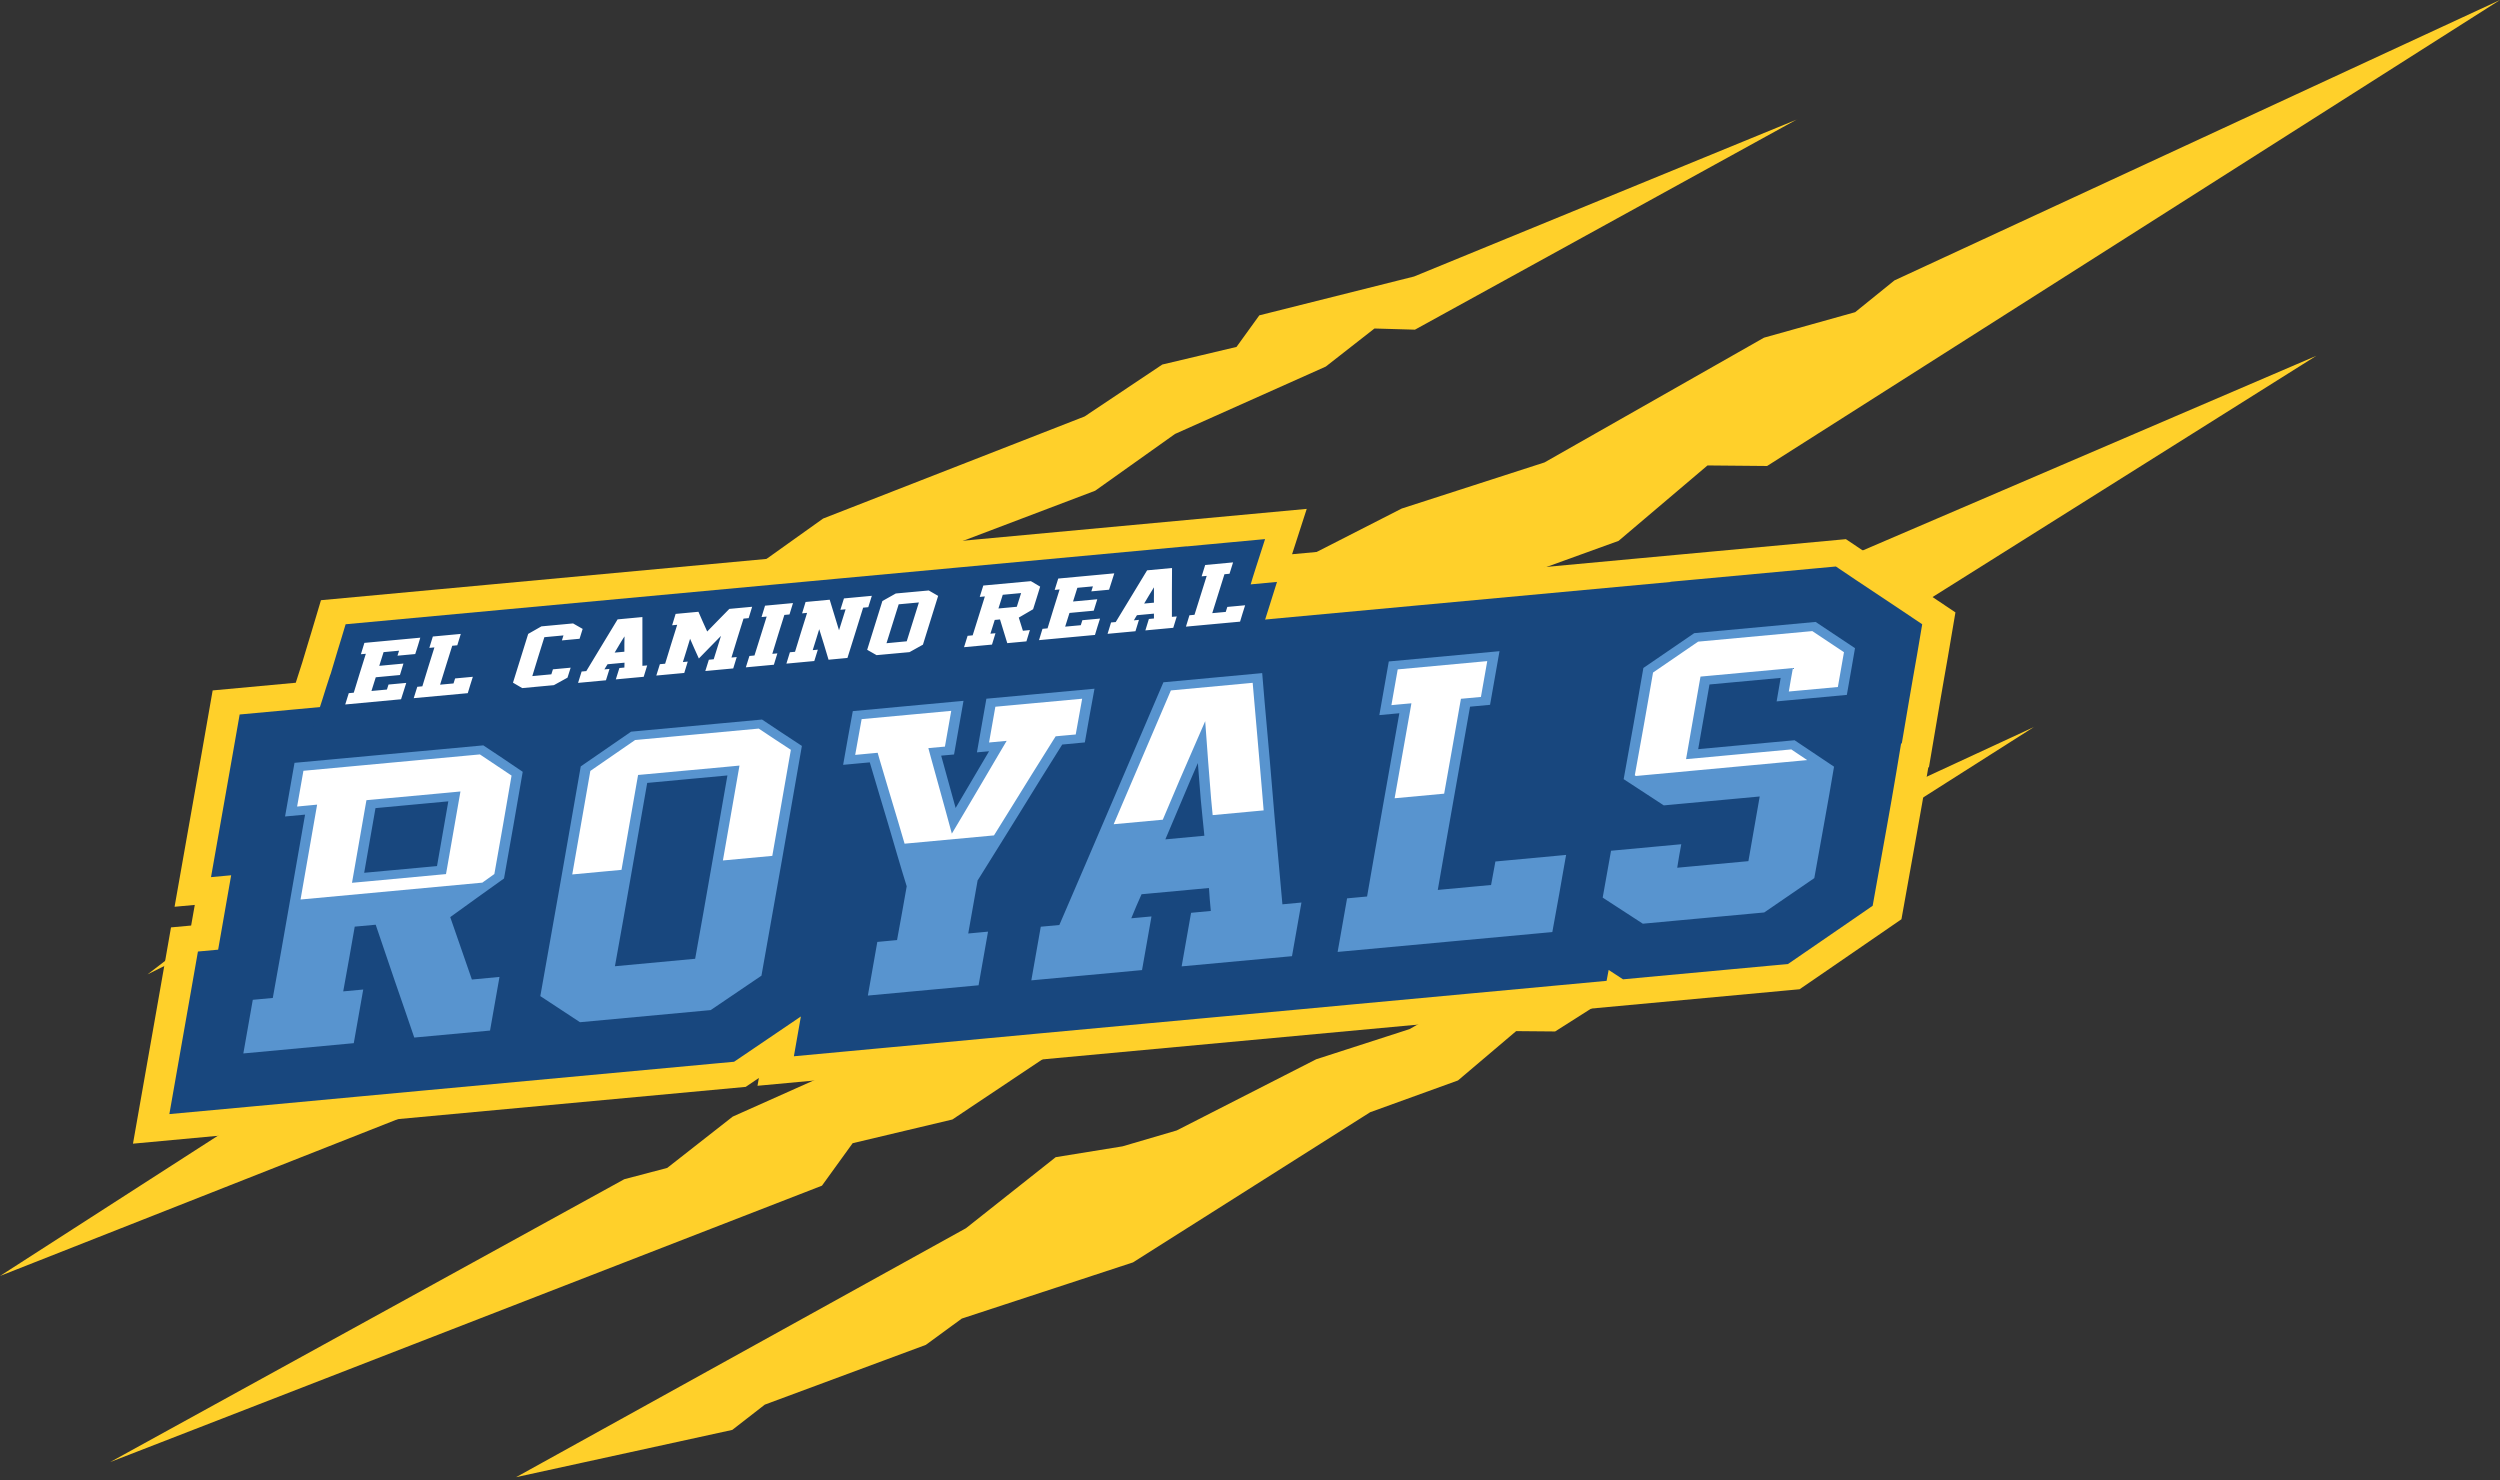 <?xml version="1.0" encoding="UTF-8"?><svg id="Layer_1" xmlns="http://www.w3.org/2000/svg" viewBox="0 0 364.92 216.06"><rect x="0" y="0" width="364.92" height="216.06" fill="#333333" stroke="none"/><defs><style>.cls-1,.cls-2{fill:#fff;}.cls-3{fill:#5894cf;}.cls-4{fill:#18477e;}.cls-4,.cls-2,.cls-5{fill-rule:evenodd;}.cls-5{fill:#ffd02a;}</style></defs><path class="cls-5" d="M364.92,0l-106.98,68.02-8.7-.08-12.98,11.01-19.61,7.1-39.33,20.74,7.66,1.43-21.28,11.37-38.22,12.54-8.03,5.88-35.94,13.33-7.26,5.64L0,186.25l75.56-48.63,16.63-1.88,24.91-17.39,22.76-8.2-19.87,4.04,20.83-12.86,14.91-4.4,17.73-6.8,31.15-15.9,20.84-6.73,32.04-18.21,13.3-3.72,5.74-4.64L364.92,0h0Zm-67.98,106.09l-69.94,44.47-5.69-.05-8.49,7.2-12.82,4.64-34.62,21.92-24.99,8.2-5.25,3.84-23.5,8.72-4.75,3.69-31.56,6.9,65.67-36.34,13.1-10.37,9.75-1.58,7.91-2.32,20.36-10.39,13.62-4.4,20.95-11.9,8.7-2.43,3.75-3.03,57.78-26.75h0ZM16.07,213.42l103.91-40.35,4.48-6.2,14.56-3.46,15.25-10.19,51.34-20.05,28.79-20.54,8.35-2.63,28.17-18.51,7.78-2.21,59.4-37.34-118.48,50.84-21.68,5.94-9.48,9.3-8.81,6.72-27.49,13.78-15.62,11.25-29.59,13.22-9.56,7.49-6.27,1.65L16.07,213.42h0ZM262.32,17.43l-55.91,22.93-22.59,5.67-3.33,4.61-10.83,2.57-11.34,7.58-38.17,14.9-21.41,15.27-6.21,1.95-20.94,13.77-5.78,1.64-44.28,33.91,88.21-43.95,16.12-4.41,7.05-6.92,6.51-5.08-4.1-.93,24.54-9.31,11.66-8.29,22-9.83,7.11-5.56,5.91,.17,55.78-30.7h0Z"/><path class="cls-5" d="M281.47,112.01l-.2,1.19c-.46,2.75-.95,5.51-1.44,8.26l-2.28,12.72-4.3,2.96-7.33,5.04-3.24,2.22-152.11,14.09,.2-1.14-1.92,1.3-89.44,8.29,3.94-22.37,1.61-9.2,2.94-.27,.53-3.01-2.95,.27,2.57-14.55,1.38-7.83,1.61-9.2,12.13-1.12,.95-2.96,.81-2.7,.5-1.64,1.42-4.75,143.89-13.33-2.14,6.62,3.83-.35-1.71,5.44c35.35-3.28,44.5-4.12,78.72-7.29l4.25,2.85,5.75,3.83,5.99,4.01-1.11,6.54c-.39,2.28-.81,4.55-1.19,6.83l-1.57,9.25h-.09Z"/><path class="cls-4" d="M243.84,84.92l2.73-.25c5.91-.55,11.82-1.09,17.73-1.64l3.68-.34,2.85,1.92c1.91,1.28,3.83,2.55,5.74,3.82l4.01,2.69-.74,4.38c-.39,2.27-.81,4.55-1.19,6.83l-1.05,6.19h-.1l-.71,4.27c-.46,2.74-.94,5.48-1.43,8.21-.49,2.71-.97,5.42-1.46,8.13l-.55,3.08-2.87,1.98c-2.44,1.68-4.88,3.36-7.33,5.04l-2.17,1.49-2.74,.25c-5.91,.55-11.82,1.1-17.72,1.64l-3.61,.34-2.1-1.37-.3,1.59-7.2,.67c-10.24,.95-20.48,1.9-30.72,2.85l-7.27,.68c-4.88,.45-9.75,.9-14.63,1.35l-7.27,.67c-5.39,.5-10.77,1-16.16,1.5l-7.72,.72c-5.39,.5-10.77,1-16.16,1.5l-11.5,1.07,1.02-5.81-.16,.11c-2.48,1.69-4.95,3.37-7.43,5.04l-2.16,1.46-2.71,.25c-17,1.58-27.16,2.52-43.27,4.01l-8.83,.82c-5.37,.5-10.75,1-16.12,1.5l-11.5,1.06,1.71-9.74c.46-2.61,.92-5.22,1.38-7.83l1.08-6.16,2.95-.27c.42-2.4,.85-4.8,1.26-7.21,.21-1.22,.42-2.43,.64-3.65l-2.94,.27,1.72-9.75c.46-2.61,.92-5.22,1.38-7.83l1.08-6.16,7.27-.67c37.03-3.43,60.38-5.6,100.99-9.36,5.26-.48,10.52-.97,15.78-1.46l10.08-.93,74.73-6.92h0Z"/><path class="cls-3" d="M71.52,150.43c-3.72,.34-7.37,.68-11.05,1.02-.92-2.74-1.89-5.49-2.83-8.23-.94-2.74-1.88-5.49-2.8-8.24-1.04,.1-2.05,.19-3.06,.28-.55,3.15-1.1,6.3-1.68,9.45,.97-.09,1.95-.18,2.92-.27-.46,2.61-.92,5.22-1.38,7.83-5.39,.5-10.77,1-16.12,1.5,.46-2.61,.92-5.22,1.38-7.83,.97-.09,1.95-.18,2.92-.27,.81-4.46,1.59-8.92,2.37-13.38,.78-4.46,1.56-8.91,2.34-13.38-.97,.09-1.95,.18-2.92,.27,.46-2.61,.92-5.22,1.38-7.83,9.17-.85,18.35-1.7,27.56-2.55,1.94,1.29,3.88,2.57,5.75,3.86-.46,2.6-.89,5.19-1.35,7.78-.46,2.6-.92,5.19-1.38,7.79-2.63,1.88-5.26,3.76-7.85,5.64,1.05,3.04,2.11,6.07,3.16,9.11,1.32-.12,2.68-.25,4.03-.38-.46,2.61-.92,5.22-1.38,7.83h0Zm-18.36-23.03c3.51-.33,7.09-.66,10.63-.98,.55-3.15,1.1-6.29,1.65-9.45-3.54,.33-7.12,.66-10.63,.99-.55,3.15-1.1,6.3-1.65,9.44h0Zm58,15.01c-2.47,1.68-4.95,3.36-7.42,5.03-6.36,.59-12.72,1.18-19.08,1.77-1.91-1.27-3.85-2.54-5.79-3.81,.99-5.59,1.98-11.18,2.97-16.76,.99-5.59,1.94-11.18,2.93-16.77,2.47-1.69,4.91-3.38,7.35-5.07,6.36-.59,12.72-1.18,19.11-1.77,1.91,1.29,3.88,2.57,5.82,3.85-.99,5.59-1.94,11.18-2.93,16.77-.99,5.59-1.98,11.18-2.97,16.76h0Zm-9.69-2.46c.81-4.46,1.59-8.92,2.37-13.38,.78-4.46,1.56-8.92,2.34-13.38-3.89,.36-7.82,.72-11.71,1.09-.78,4.46-1.56,8.92-2.34,13.38-.78,4.46-1.56,8.92-2.37,13.38,3.89-.36,7.82-.72,11.71-1.09h0Zm41.24-11.49c-.46,2.6-.92,5.2-1.38,7.8,.94-.09,1.91-.18,2.89-.27-.46,2.61-.92,5.22-1.38,7.83-5.39,.5-10.77,1-16.16,1.5,.46-2.61,.92-5.22,1.38-7.83,.94-.09,1.91-.18,2.88-.27,.49-2.62,.95-5.24,1.41-7.85-.94-3.01-1.8-6.03-2.69-9.04-.89-3.01-1.82-6.03-2.7-9.05-1.32,.12-2.61,.24-3.89,.36,.46-2.61,.92-5.22,1.41-7.84,5.39-.5,10.74-1,16.16-1.5-.46,2.61-.92,5.23-1.38,7.83-.66,.06-1.29,.12-1.88,.17,.69,2.55,1.42,5.09,2.11,7.64,1.64-2.76,3.24-5.52,4.88-8.28-.63,.06-1.22,.11-1.77,.16,.46-2.61,.92-5.22,1.38-7.83,5.25-.48,10.49-.97,15.78-1.46-.49,2.62-.95,5.23-1.41,7.84-1.11,.1-2.22,.21-3.3,.31-2.08,3.3-4.14,6.61-6.16,9.9-2.03,3.3-4.12,6.6-6.16,9.89h0Zm29.77,12.61c.46-2.61,.92-5.22,1.38-7.83,.94-.09,1.91-.18,2.88-.27-.1-1.11-.21-2.22-.27-3.35-3.27,.3-6.57,.61-9.84,.91-.52,1.17-1.04,2.35-1.5,3.51,.97-.09,1.95-.18,2.95-.27-.46,2.61-.92,5.22-1.38,7.83-5.39,.5-10.77,1-16.16,1.5,.46-2.61,.92-5.22,1.38-7.83,.9-.08,1.81-.17,2.71-.25,2.54-5.9,5.09-11.81,7.61-17.72,2.52-5.9,5.04-11.81,7.58-17.71,4.8-.44,9.63-.89,14.42-1.34,.45,5.63,1.01,11.25,1.46,16.88,.45,5.63,1.01,11.25,1.49,16.87,.9-.08,1.84-.17,2.78-.26-.46,2.61-.92,5.22-1.38,7.83-5.39,.5-10.77,1-16.13,1.49h0Zm-2.38-18.55c1.88-.17,3.79-.35,5.7-.53-.16-1.77-.38-3.53-.53-5.3-.15-1.77-.29-3.54-.42-5.31-.81,1.86-1.62,3.72-2.39,5.58-.77,1.85-1.58,3.71-2.36,5.57h0Zm25.15,16.44c.46-2.61,.92-5.22,1.38-7.83,.97-.09,1.95-.18,2.92-.27,.78-4.46,1.54-8.92,2.34-13.37,.8-4.46,1.59-8.92,2.37-13.38-.97,.09-1.95,.18-2.92,.27,.46-2.61,.92-5.22,1.38-7.83,5.39-.5,10.77-1,16.16-1.5-.46,2.61-.92,5.22-1.38,7.83-.97,.09-1.95,.18-2.92,.27-.78,4.46-1.57,8.92-2.37,13.38-.8,4.46-1.56,8.92-2.34,13.37,2.57-.24,5.18-.48,7.78-.72,.21-1.14,.42-2.28,.63-3.43,3.41-.32,6.85-.63,10.32-.96-.35,1.88-.65,3.76-.99,5.63-.34,1.88-.67,3.75-1.02,5.63-10.46,.97-20.92,1.94-31.35,2.9h0Zm69.59-10.79c-2.44,1.68-4.88,3.35-7.32,5.02-5.91,.55-11.82,1.09-17.72,1.64-1.94-1.27-3.91-2.53-5.86-3.81,.42-2.28,.81-4.56,1.22-6.84,3.41-.31,6.85-.63,10.25-.95-.21,1.15-.42,2.29-.59,3.43,3.47-.32,6.92-.64,10.39-.96,.55-3.15,1.1-6.29,1.65-9.44-4.66,.43-9.35,.87-14,1.3-1.94-1.28-3.92-2.56-5.86-3.83,.49-2.7,.97-5.41,1.46-8.11,.48-2.7,.94-5.41,1.42-8.12,2.47-1.69,4.94-3.38,7.42-5.08,5.87-.54,11.82-1.1,17.72-1.64,1.91,1.28,3.85,2.56,5.75,3.83-.38,2.27-.8,4.55-1.19,6.82-3.44,.32-6.85,.63-10.25,.95,.21-1.14,.38-2.28,.59-3.43-3.48,.32-6.92,.64-10.39,.96-.55,3.15-1.1,6.3-1.65,9.44,4.66-.43,9.38-.87,14.07-1.3,1.91,1.29,3.85,2.57,5.76,3.86-.45,2.71-.93,5.42-1.42,8.13-.48,2.71-.97,5.42-1.46,8.13h0Z"/><path class="cls-2" d="M70.37,128.86l1.79-1.28c.43-2.43,.86-4.86,1.29-7.3,.42-2.35,.81-4.71,1.22-7.07-1.53-1.04-3.07-2.07-4.62-3.09-8.59,.8-17.18,1.59-25.76,2.39-.31,1.74-.61,3.48-.92,5.22,.34-.03,.69-.06,1.03-.1l1.89-.18-.28,1.6-2.14,12.25,26.5-2.46h0Zm-18.71-1.6c.55-3.15,1.1-6.3,1.65-9.45l.18-1.01,1.2-.11c3.54-.33,7.09-.66,10.63-.98l1.89-.18-.28,1.6c-.55,3.15-1.1,6.3-1.65,9.45l-.18,1.01-1.2,.11c-3.54,.33-7.09,.66-10.63,.99l-1.89,.17,.28-1.6h0Zm41.03-19.23c-2.17,1.5-4.34,3.01-6.52,4.5-.89,5.04-1.75,10.07-2.64,15.11l7.19-.67,2.24-12.84,.18-1.01,1.2-.11c3.9-.36,7.81-.72,11.71-1.08l1.89-.18-.28,1.6-2.14,12.25,7.21-.67c.91-5.16,1.8-10.32,2.71-15.48-1.57-1.03-3.14-2.05-4.69-3.1-6.02,.56-12.03,1.11-18.05,1.67h0Zm52.4,13.91c.82-1.31,1.63-2.62,2.44-3.93,2.04-3.31,4.1-6.61,6.17-9.91l.39-.62,.82-.08c.7-.06,1.4-.13,2.11-.19,.31-1.74,.62-3.48,.94-5.22-4.22,.39-8.45,.78-12.67,1.17-.31,1.74-.61,3.48-.92,5.22l2.57-.24-1.23,2.08c-1.63,2.76-3.24,5.53-4.88,8.28l-1.89,3.18-.93-3.41c-.69-2.55-1.42-5.09-2.11-7.63l-.39-1.44,1.74-.16c.23-.02,.45-.04,.68-.06,.31-1.74,.61-3.48,.92-5.22-4.36,.4-8.72,.81-13.08,1.21-.32,1.74-.63,3.48-.94,5.22,.67-.06,1.33-.12,2-.19l1.28-.12,.3,1.05c.88,3.02,1.8,6.03,2.7,9.05,.31,1.06,.62,2.11,.93,3.17l13.05-1.21h0Zm39.36-3.65c-.09-1.01-.17-2.02-.25-3.03-.42-5.2-.92-10.39-1.35-15.59-3.98,.37-7.96,.74-11.94,1.11-2.42,5.64-4.83,11.29-7.24,16.93l-1.11,2.6,7.17-.66c.44-1.03,.88-2.06,1.31-3.09,.78-1.87,1.59-3.73,2.4-5.59l2.48-5.7,.44,6c.13,1.77,.28,3.53,.42,5.3,.07,.81,.15,1.61,.23,2.41l7.45-.69h0Zm31.72-16.57c.31-1.74,.61-3.48,.92-5.22-4.36,.4-8.72,.81-13.07,1.21-.31,1.74-.61,3.48-.92,5.22,.34-.03,.68-.06,1.03-.1l1.89-.17-.28,1.6c-.71,4.09-1.44,8.17-2.17,12.26l7.23-.67c.76-4.28,1.53-8.56,2.27-12.84l.18-1.01,1.2-.11c.57-.05,1.15-.11,1.72-.16h0Zm47.61,9.22c-.77-.52-1.54-1.03-2.31-1.55-4.49,.42-8.98,.83-13.47,1.25l-1.89,.17,.28-1.6c.55-3.15,1.1-6.3,1.65-9.44l.18-1.01,1.2-.11c3.46-.32,6.93-.64,10.39-.96l1.9-.18-.29,1.61c-.11,.6-.21,1.21-.31,1.82,2.39-.22,4.78-.44,7.16-.66,.29-1.69,.6-3.39,.89-5.08-1.54-1.03-3.09-2.05-4.62-3.08-5.56,.51-11.11,1.03-16.67,1.54-2.19,1.5-4.39,3.01-6.58,4.51-.45,2.54-.87,5.07-1.33,7.61-.44,2.46-.88,4.92-1.33,7.38l.16,.11,24.99-2.32h0Z"/><path class="cls-4" d="M173.22,79.76l2.43-.23c1.36-.13,2.71-.25,4.07-.38l4.94-.46-1.32,4.09c-.17,.53-.35,1.07-.51,1.61l-.27,.91,3.84-.36-1.28,4.07c-.13,.4-.25,.8-.38,1.2-.12,.37-.23,.74-.34,1.12l-.59,2.09-2.51,.23c-2.42,.23-4.85,.45-7.27,.67-42.22,3.91-83.32,7.72-123.36,11.43l-4.94,.46,1.32-4.09c.18-.55,.34-1.11,.52-1.66l.65-2.01h.02l1.08-3.61c.17-.55,.34-1.11,.51-1.66l.62-2.06c27.33-2.53,78.02-7.23,122.79-11.38h0Z"/><path class="cls-1" d="M50.39,102.84c.18-.55,.34-1.11,.52-1.66,.23-.02,.48-.05,.73-.07,.29-.95,.58-1.89,.87-2.84,.3-.95,.6-1.89,.89-2.84-.24,.02-.5,.05-.72,.07,.17-.55,.34-1.11,.51-1.66,2.71-.25,5.42-.5,8.16-.76-.11,.4-.24,.8-.36,1.2-.13,.4-.25,.8-.38,1.19-.87,.08-1.73,.16-2.59,.24,.09-.24,.16-.48,.23-.73-.75,.07-1.52,.14-2.26,.21-.21,.67-.42,1.34-.63,2,1.17-.11,2.35-.22,3.53-.33-.17,.56-.34,1.11-.51,1.67-1.18,.11-2.36,.22-3.53,.33-.21,.67-.42,1.34-.63,2,.74-.07,1.5-.14,2.26-.21,.07-.24,.14-.48,.23-.73,.86-.08,1.72-.16,2.59-.24-.13,.4-.25,.8-.38,1.2-.13,.4-.25,.8-.38,1.19-2.74,.25-5.45,.51-8.16,.76h0Zm10-.93c.18-.55,.34-1.11,.52-1.66,.24-.02,.5-.05,.74-.07,.29-.95,.58-1.89,.87-2.84,.3-.95,.6-1.89,.89-2.84-.24,.02-.5,.05-.74,.07,.17-.55,.34-1.11,.51-1.66,1.36-.13,2.71-.25,4.08-.38-.17,.55-.34,1.11-.51,1.66-.25,.02-.5,.05-.74,.07-.29,.95-.59,1.89-.89,2.84-.3,.94-.58,1.89-.88,2.84,.66-.06,1.3-.12,1.96-.18,.07-.24,.14-.48,.23-.73,.86-.08,1.72-.16,2.59-.24-.13,.4-.25,.8-.38,1.2-.13,.4-.25,.79-.36,1.19-2.64,.24-5.29,.49-7.91,.73h0Zm22.44-2.99c-.67,.37-1.33,.73-1.98,1.09-1.54,.14-3.09,.29-4.62,.43-.44-.26-.9-.52-1.35-.79,.36-1.18,.74-2.37,1.11-3.56,.37-1.18,.74-2.37,1.11-3.56,.66-.37,1.29-.73,1.93-1.1,1.53-.14,3.07-.29,4.62-.43,.47,.27,.93,.53,1.4,.8-.15,.48-.29,.96-.45,1.44-.86,.08-1.72,.16-2.58,.24,.07-.24,.16-.48,.23-.73-.93,.09-1.87,.17-2.79,.26-.29,.95-.59,1.89-.89,2.84-.3,.94-.58,1.89-.87,2.84,.93-.09,1.85-.17,2.78-.26,.07-.24,.16-.48,.23-.73,.87-.08,1.73-.16,2.59-.24-.16,.48-.3,.97-.46,1.45h0Zm7.06,.25c.18-.55,.34-1.11,.52-1.66,.23-.02,.48-.05,.73-.07,0-.24,0-.47,.02-.71-.83,.08-1.66,.15-2.48,.23-.17,.25-.32,.5-.46,.75,.25-.02,.5-.05,.75-.07-.18,.55-.34,1.11-.52,1.66-1.36,.13-2.71,.25-4.07,.38,.18-.55,.34-1.11,.52-1.66,.23-.02,.44-.04,.68-.06,.75-1.26,1.51-2.52,2.28-3.77,.76-1.26,1.51-2.52,2.29-3.78,1.19-.11,2.42-.22,3.62-.34,0,1.19,.01,2.38,0,3.56,0,1.19,0,2.38,0,3.56,.23-.02,.47-.04,.7-.06-.16,.55-.34,1.11-.51,1.66-1.36,.13-2.73,.25-4.08,.38h0Zm-.19-3.91c.47-.04,.95-.09,1.44-.13,0-.37,0-.75,0-1.12,0-.37,0-.75,.02-1.12-.26,.4-.51,.79-.74,1.19-.23,.39-.46,.79-.7,1.18h0Zm13.25,2.7c.18-.55,.34-1.11,.52-1.66,.23-.02,.47-.04,.71-.07,.18-.57,.36-1.14,.53-1.7,.18-.57,.36-1.14,.53-1.71-.53,.55-1.09,1.1-1.62,1.65-.53,.55-1.08,1.1-1.61,1.65-.21-.48-.44-.96-.65-1.44-.21-.48-.43-.96-.63-1.44-.16,.57-.34,1.14-.52,1.7-.18,.57-.35,1.14-.53,1.7,.23-.02,.47-.05,.71-.07-.17,.55-.34,1.11-.51,1.66-1.37,.13-2.72,.25-4.08,.38,.18-.55,.34-1.11,.52-1.66,.24-.02,.51-.05,.77-.07,.29-.95,.58-1.89,.87-2.84,.3-.95,.6-1.89,.89-2.84-.24,.02-.5,.05-.74,.07,.17-.55,.34-1.11,.51-1.66,1.11-.1,2.23-.21,3.33-.31,.21,.48,.43,.96,.63,1.44,.21,.48,.44,.96,.65,1.44,.53-.55,1.09-1.11,1.61-1.65,.53-.55,1.09-1.1,1.62-1.65,1.11-.1,2.23-.21,3.33-.31-.17,.55-.34,1.11-.51,1.66-.26,.02-.5,.05-.75,.07-.29,.95-.59,1.89-.89,2.84-.3,.94-.58,1.89-.87,2.84,.24-.02,.51-.05,.77-.07-.17,.55-.34,1.11-.51,1.66-1.36,.13-2.73,.25-4.08,.38h0Zm5.92-.55c.18-.55,.34-1.11,.52-1.66,.24-.02,.5-.05,.74-.07,.29-.94,.6-1.89,.89-2.84,.29-.94,.6-1.89,.89-2.84-.26,.02-.5,.05-.75,.07,.17-.55,.34-1.11,.51-1.66,1.37-.13,2.73-.25,4.08-.38-.17,.55-.34,1.11-.51,1.66-.25,.02-.5,.05-.75,.07-.29,.95-.59,1.89-.89,2.84-.3,.94-.58,1.89-.87,2.84,.24-.02,.5-.05,.74-.07-.16,.55-.34,1.11-.51,1.66-1.37,.13-2.73,.25-4.08,.38h0Zm12.07-1.12c-.22-.74-.44-1.49-.67-2.23-.22-.74-.46-1.48-.69-2.22-.16,.51-.31,1.02-.47,1.53-.16,.51-.33,1.02-.48,1.53,.25-.02,.5-.05,.75-.07-.18,.55-.34,1.11-.52,1.66-1.36,.13-2.71,.25-4.07,.38,.17-.55,.34-1.11,.51-1.66,.25-.02,.5-.05,.75-.07,.29-.95,.58-1.89,.87-2.84,.3-.95,.6-1.89,.89-2.84-.24,.02-.5,.05-.73,.07,.17-.55,.34-1.11,.51-1.66,1.17-.11,2.35-.22,3.52-.33,.23,.74,.46,1.49,.68,2.23,.22,.74,.45,1.49,.68,2.23,.17-.51,.33-1.02,.48-1.53,.16-.51,.33-1.02,.48-1.53-.27,.02-.51,.05-.76,.07,.17-.55,.34-1.11,.52-1.66,1.34-.12,2.7-.25,4.07-.38-.18,.56-.36,1.11-.52,1.66-.25,.02-.5,.05-.75,.07-.37,1.22-.76,2.45-1.14,3.67-.38,1.22-.76,2.45-1.15,3.67-.93,.09-1.85,.17-2.77,.26h0Zm13.78-2.19c-.66,.36-1.31,.73-1.96,1.09-1.61,.15-3.22,.3-4.81,.44-.47-.26-.93-.52-1.37-.78,.38-1.19,.74-2.37,1.11-3.56,.37-1.19,.74-2.37,1.11-3.56,.66-.37,1.3-.73,1.96-1.1,1.6-.15,3.21-.3,4.81-.44,.46,.26,.93,.53,1.37,.79-.36,1.19-.73,2.37-1.11,3.56-.37,1.18-.73,2.37-1.11,3.56h0Zm-2.37-.48c.29-.94,.6-1.89,.89-2.84,.29-.94,.6-1.89,.89-2.84-.99,.09-1.97,.18-2.95,.27-.29,.95-.6,1.89-.89,2.84-.29,.94-.6,1.89-.89,2.84,.98-.09,1.96-.18,2.95-.28h0Zm17.47,0c-.93,.09-1.85,.17-2.79,.26-.18-.58-.35-1.15-.53-1.73-.18-.58-.35-1.15-.53-1.73-.26,.02-.52,.05-.77,.07-.21,.67-.42,1.34-.63,2.01,.24-.02,.5-.05,.74-.07-.17,.55-.34,1.11-.51,1.66-1.36,.13-2.71,.25-4.08,.38,.18-.55,.34-1.11,.52-1.66,.24-.02,.5-.05,.74-.07,.29-.95,.6-1.89,.89-2.84,.29-.95,.6-1.89,.89-2.84-.26,.02-.5,.05-.75,.07,.17-.55,.34-1.11,.52-1.66,2.31-.21,4.63-.43,6.95-.64,.44,.27,.9,.53,1.35,.8-.17,.55-.34,1.1-.51,1.65-.17,.55-.35,1.1-.52,1.65-.69,.41-1.4,.82-2.09,1.22,.21,.64,.39,1.28,.6,1.92,.34-.03,.68-.06,1.02-.1-.16,.55-.34,1.11-.51,1.66h0Zm-4.09-4.8c.89-.08,1.79-.17,2.69-.25,.21-.67,.42-1.34,.63-2-.9,.08-1.8,.17-2.68,.25-.21,.67-.42,1.34-.63,2h0Zm5.93,4.63c.17-.55,.34-1.11,.51-1.66,.24-.02,.48-.05,.74-.07,.29-.94,.58-1.89,.87-2.84,.3-.95,.6-1.89,.89-2.84-.24,.02-.5,.05-.72,.07,.17-.55,.34-1.11,.52-1.66,2.71-.25,5.45-.5,8.18-.76-.13,.4-.25,.8-.38,1.2-.13,.4-.25,.8-.38,1.19-.86,.08-1.72,.16-2.59,.24,.09-.24,.16-.48,.23-.73-.75,.07-1.5,.14-2.27,.21-.21,.67-.42,1.34-.63,2,1.18-.11,2.35-.22,3.54-.33-.18,.56-.34,1.11-.52,1.67-1.19,.11-2.36,.22-3.54,.33-.21,.67-.42,1.34-.63,2,.77-.07,1.52-.14,2.28-.21,.07-.24,.15-.48,.23-.73,.86-.08,1.72-.16,2.58-.24-.13,.4-.25,.8-.38,1.2-.13,.4-.25,.8-.36,1.19-2.73,.25-5.46,.51-8.18,.76h0Zm15.53-1.44c.17-.55,.34-1.11,.51-1.66,.24-.02,.48-.05,.74-.07,0-.24,0-.47,0-.71-.83,.08-1.66,.15-2.48,.23-.15,.25-.32,.5-.45,.75,.24-.02,.5-.05,.74-.07-.17,.55-.34,1.11-.51,1.66-1.36,.13-2.71,.25-4.07,.38,.17-.55,.34-1.11,.51-1.66,.23-.02,.46-.04,.68-.06,.76-1.26,1.52-2.51,2.29-3.77,.76-1.25,1.51-2.52,2.29-3.78,1.21-.11,2.42-.22,3.64-.34-.01,1.19-.02,2.38-.02,3.57,0,1.19,0,2.37,0,3.56,.24-.02,.47-.04,.71-.06-.17,.55-.34,1.11-.51,1.66-1.37,.13-2.72,.25-4.08,.38h0Zm-.19-3.91c.47-.04,.95-.09,1.44-.13-.02-.37,0-.75,0-1.12,0-.37,0-.75,0-1.12-.25,.4-.49,.8-.73,1.19-.23,.39-.47,.79-.7,1.18h0Zm6.11,3.37c.17-.55,.34-1.11,.51-1.66,.24-.02,.5-.05,.74-.07,.29-.95,.6-1.89,.89-2.84,.29-.95,.6-1.89,.89-2.84-.24,.02-.5,.05-.74,.07,.17-.55,.34-1.11,.52-1.66,1.36-.13,2.71-.25,4.07-.38-.18,.55-.36,1.11-.52,1.66-.24,.02-.5,.05-.74,.07-.29,.95-.6,1.89-.89,2.84-.29,.95-.6,1.89-.89,2.84,.66-.06,1.3-.12,1.97-.18,.07-.24,.16-.48,.23-.73,.86-.08,1.72-.16,2.6-.24-.13,.4-.25,.8-.38,1.2-.13,.4-.25,.79-.36,1.19-2.64,.24-5.29,.49-7.91,.73h0Z"/></svg>